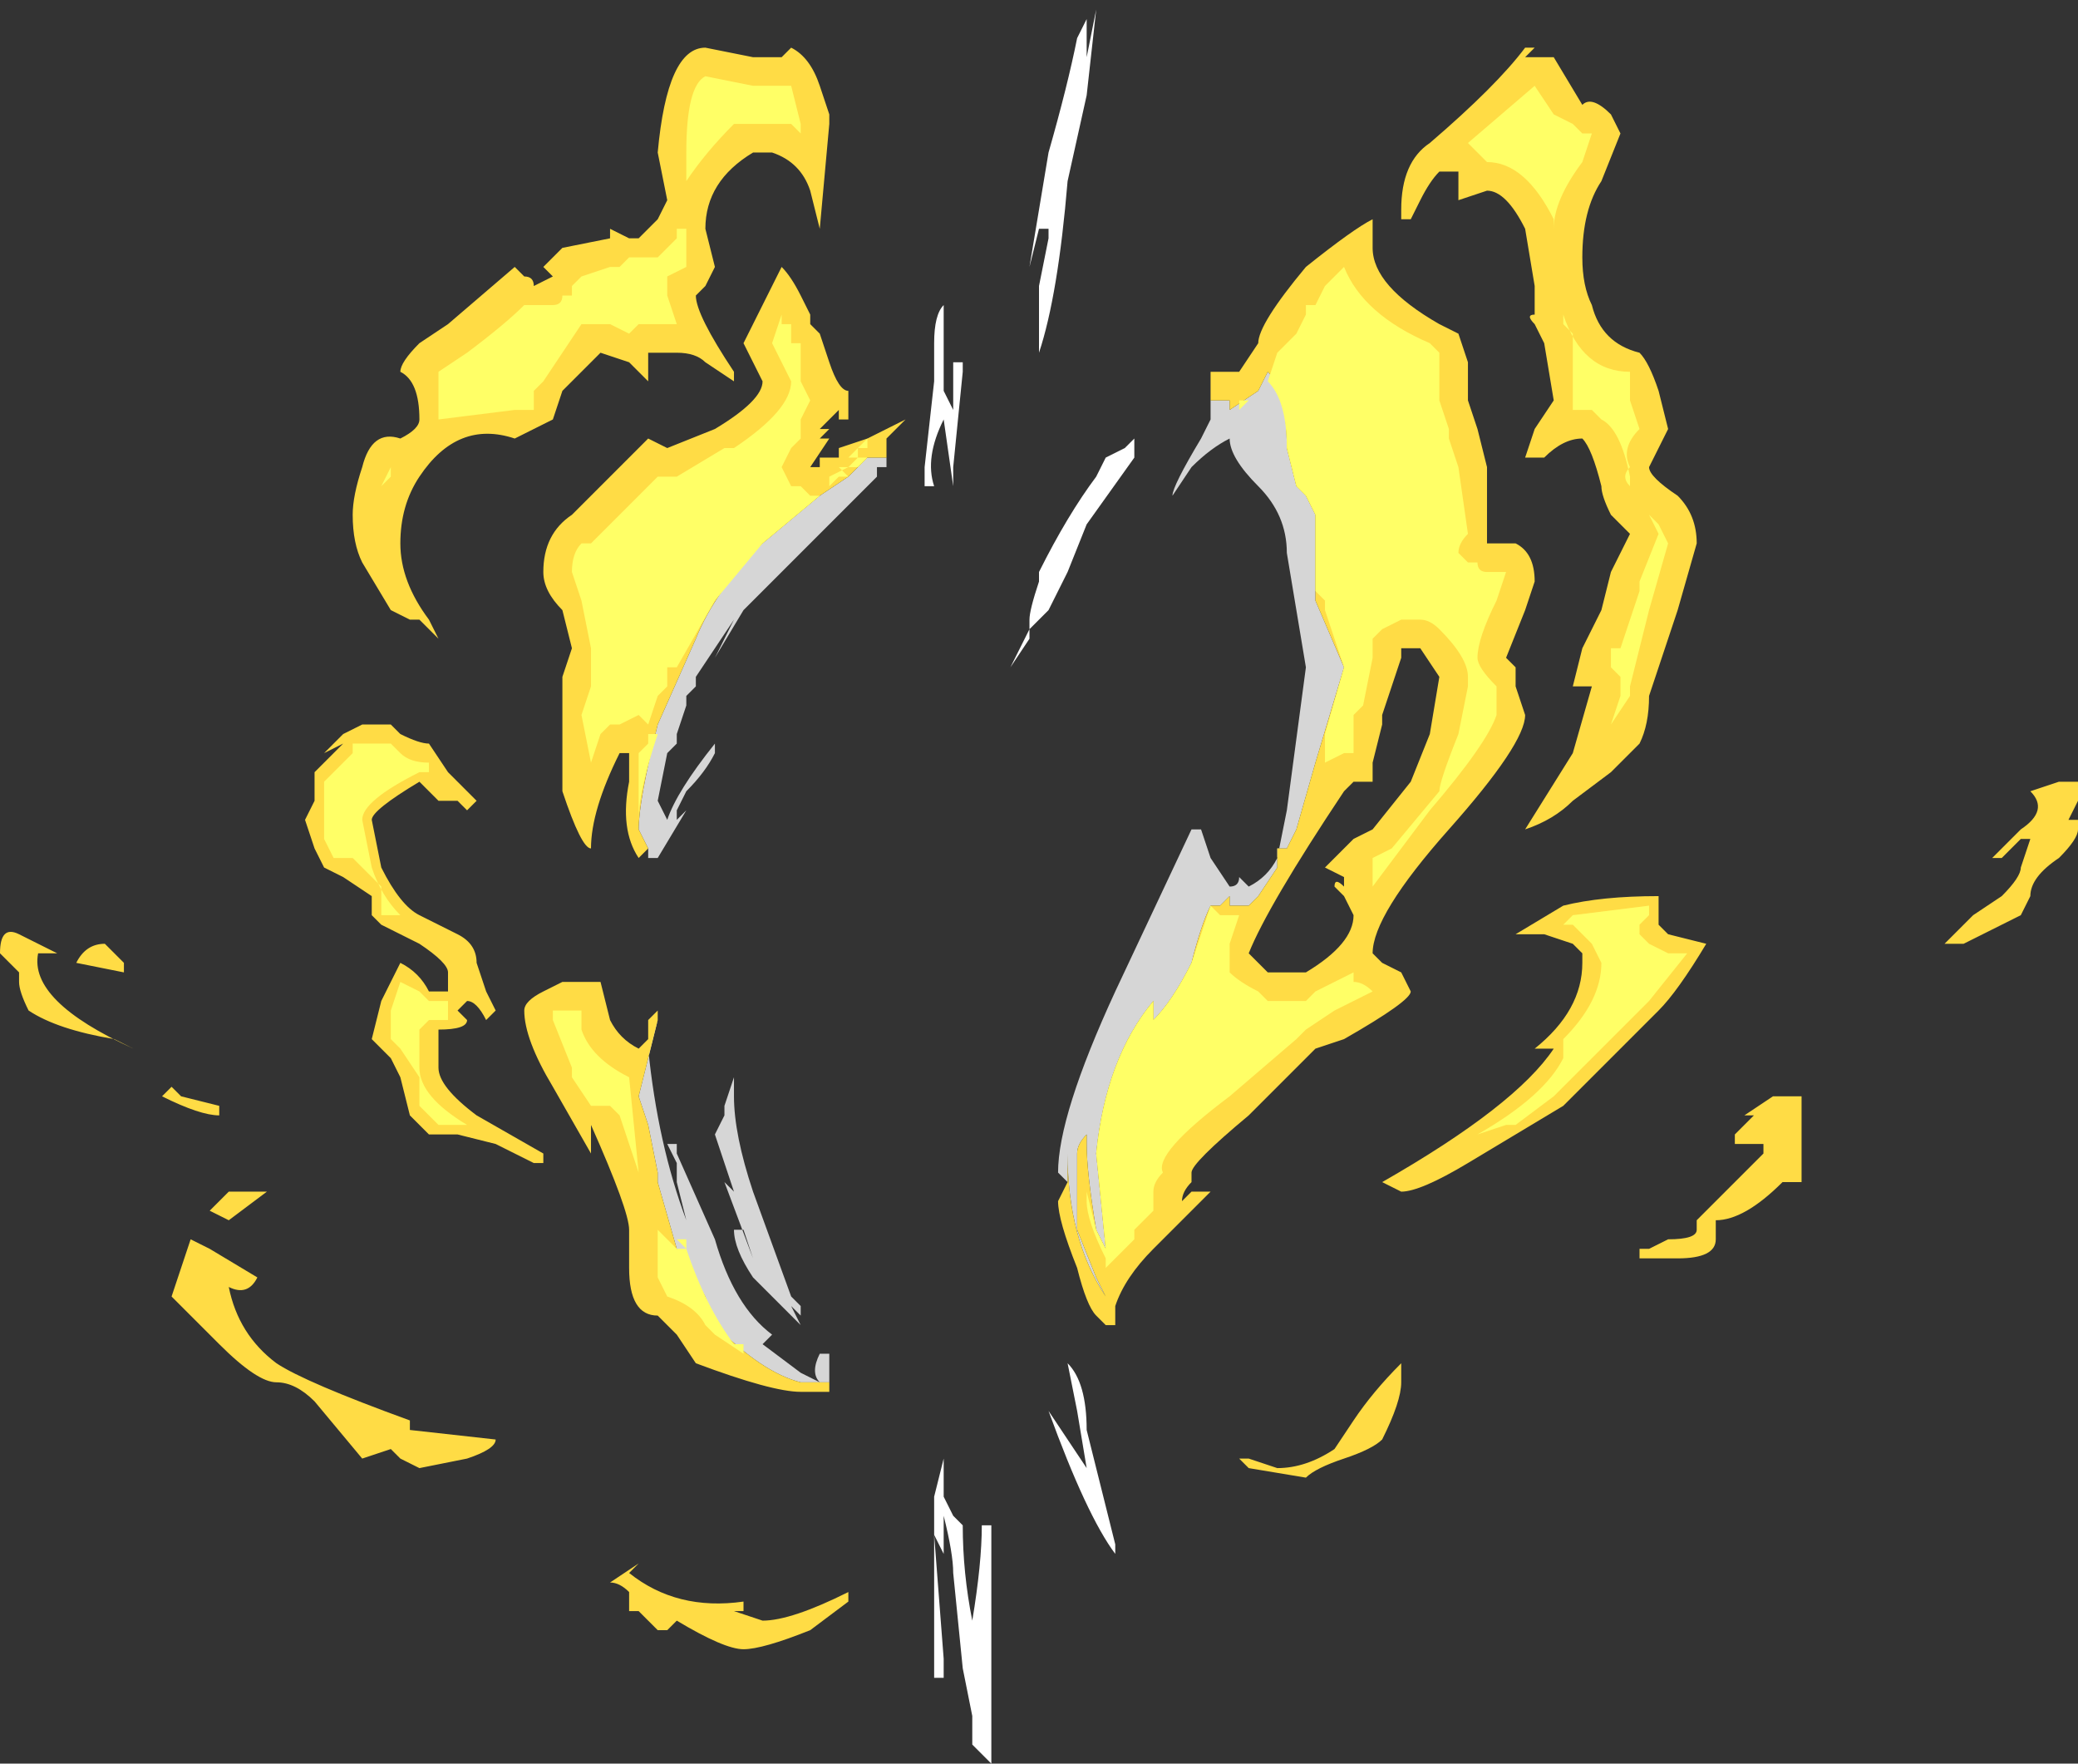 <?xml version="1.0" encoding="UTF-8" standalone="no"?>
<svg xmlns:ffdec="https://www.free-decompiler.com/flash" xmlns:xlink="http://www.w3.org/1999/xlink" ffdec:objectType="shape" height="9.25px" width="10.9px" xmlns="http://www.w3.org/2000/svg">
  <rect width="100%" height="100%" fill="#333333" stroke="none"/>
  <g transform="matrix(1.0, 0.0, 0.0, 1.0, 5.25, 6.05)">
    <path d="M0.5 -6.0 L0.45 -5.55 0.35 -5.1 Q0.3 -4.5 0.2 -4.2 L0.2 -4.55 0.25 -4.8 0.25 -4.85 0.2 -4.85 0.15 -4.65 0.25 -5.25 Q0.35 -5.6 0.4 -5.85 L0.45 -5.95 0.45 -5.75 0.5 -6.0 M0.7 -3.7 L0.7 -3.65 0.45 -3.3 0.35 -3.05 0.25 -2.85 0.15 -2.75 0.15 -2.7 0.05 -2.55 0.15 -2.75 0.15 -2.8 Q0.15 -2.85 0.2 -3.0 L0.2 -3.05 Q0.35 -3.35 0.5 -3.55 L0.55 -3.65 0.65 -3.7 0.7 -3.75 0.7 -3.7 M0.35 1.1 Q0.45 1.2 0.45 1.45 L0.6 2.05 0.6 2.1 Q0.45 1.9 0.25 1.35 L0.45 1.65 0.4 1.35 0.35 1.1 M-0.2 -4.15 L-0.2 -4.1 -0.25 -3.6 -0.25 -3.5 -0.3 -3.85 Q-0.4 -3.65 -0.35 -3.5 L-0.4 -3.5 -0.4 -3.6 -0.35 -4.05 -0.35 -4.25 Q-0.35 -4.4 -0.3 -4.45 L-0.3 -4.0 -0.25 -3.9 -0.25 -3.95 Q-0.25 -4.05 -0.25 -4.15 L-0.2 -4.15 M-0.05 1.95 L-0.05 3.2 -0.15 3.1 -0.15 2.95 -0.2 2.7 -0.25 2.2 Q-0.25 2.1 -0.3 1.9 L-0.3 2.1 -0.35 2.0 -0.3 2.65 -0.3 2.75 -0.35 2.75 -0.35 1.8 -0.3 1.6 -0.3 1.8 -0.25 1.9 -0.2 1.95 Q-0.2 2.2 -0.15 2.45 -0.1 2.15 -0.1 1.95 L-0.05 1.95" fill="#ffffff" fill-rule="evenodd" stroke="none"/>
    <path d="M1.1 -3.95 L1.2 -3.95 1.2 -3.9 1.35 -4.0 1.4 -4.1 Q1.5 -4.0 1.5 -3.7 L1.55 -3.5 1.6 -3.45 1.65 -3.35 1.65 -2.9 1.8 -2.55 1.65 -2.05 1.55 -1.7 1.5 -1.6 1.45 -1.6 1.45 -1.5 1.35 -1.35 1.3 -1.3 1.2 -1.3 1.2 -1.35 1.15 -1.3 1.1 -1.3 Q1.05 -1.2 1.0 -1.0 0.9 -0.8 0.8 -0.7 0.8 -0.75 0.8 -0.8 0.55 -0.5 0.5 0.0 L0.55 0.5 0.5 0.4 Q0.45 0.1 0.45 -0.05 L0.45 -0.1 Q0.4 -0.05 0.4 0.0 L0.4 0.4 0.5 0.65 0.55 0.75 Q0.35 0.45 0.35 0.0 L0.35 0.15 0.3 0.1 Q0.3 -0.2 0.6 -0.85 L1.0 -1.7 1.05 -1.7 1.1 -1.55 1.2 -1.4 Q1.25 -1.4 1.25 -1.45 L1.3 -1.4 Q1.4 -1.45 1.45 -1.55 L1.5 -1.8 1.6 -2.55 1.5 -3.15 Q1.5 -3.35 1.35 -3.5 1.2 -3.65 1.2 -3.75 1.1 -3.7 1.0 -3.6 L0.9 -3.45 Q0.9 -3.5 1.05 -3.75 L1.1 -3.85 1.1 -3.95 M-0.6 -3.65 L-0.6 -3.6 -0.65 -3.6 -0.65 -3.55 -0.8 -3.4 -1.35 -2.85 -1.5 -2.6 -1.4 -2.8 -1.6 -2.5 -1.6 -2.45 -1.65 -2.4 -1.65 -2.35 -1.7 -2.2 -1.7 -2.15 -1.75 -2.1 -1.8 -1.85 -1.75 -1.75 Q-1.7 -1.9 -1.5 -2.15 L-1.5 -2.1 Q-1.55 -2.0 -1.65 -1.9 L-1.7 -1.8 -1.7 -1.75 -1.65 -1.8 -1.8 -1.55 -1.85 -1.55 -1.85 -1.6 -1.9 -1.7 Q-1.9 -1.85 -1.8 -2.25 L-1.6 -2.7 Q-1.5 -2.95 -1.25 -3.2 L-0.95 -3.45 -0.8 -3.55 -0.7 -3.65 -0.6 -3.65 M-1.8 -0.7 L-1.85 -0.55 Q-1.8 -0.05 -1.65 0.35 L-1.7 0.15 -1.7 0.05 -1.75 -0.05 -1.7 -0.05 -1.7 0.0 -1.5 0.45 Q-1.4 0.8 -1.2 0.95 L-1.25 1.0 -1.05 1.15 -0.95 1.2 Q-1.0 1.15 -0.95 1.05 L-0.9 1.05 -0.9 1.2 -1.05 1.2 Q-1.25 1.15 -1.5 0.9 L-1.55 0.75 -1.7 0.5 -1.8 0.15 -1.8 0.1 -1.85 -0.15 -1.9 -0.3 -1.8 -0.7 M-1.45 -0.2 L-1.45 -0.25 -1.4 -0.4 -1.4 -0.3 Q-1.4 -0.1 -1.3 0.2 L-1.1 0.75 -1.05 0.8 -1.05 0.85 -1.1 0.8 -1.05 0.9 -1.3 0.65 Q-1.4 0.5 -1.4 0.4 L-1.35 0.4 -1.3 0.55 -1.45 0.15 -1.4 0.2 -1.5 -0.1 -1.45 -0.2" fill="#ffffff" fill-opacity="0.8" fill-rule="evenodd" stroke="none"/>
    <path d="M3.05 -5.5 Q3.1 -5.55 3.2 -5.45 L3.25 -5.35 3.15 -5.1 Q3.05 -4.95 3.05 -4.7 3.05 -4.55 3.1 -4.45 3.15 -4.25 3.35 -4.2 3.4 -4.15 3.45 -4.0 L3.5 -3.8 3.4 -3.6 Q3.4 -3.55 3.55 -3.45 3.65 -3.35 3.65 -3.2 L3.55 -2.85 3.4 -2.4 Q3.4 -2.25 3.35 -2.15 L3.2 -2.0 3.0 -1.85 Q2.9 -1.75 2.75 -1.7 L3.0 -2.1 3.1 -2.45 3.0 -2.45 3.05 -2.65 3.15 -2.85 3.2 -3.05 3.3 -3.25 3.2 -3.35 Q3.15 -3.45 3.15 -3.5 3.1 -3.7 3.05 -3.75 2.95 -3.75 2.85 -3.65 L2.75 -3.65 2.8 -3.8 2.9 -3.95 2.85 -4.25 2.8 -4.35 Q2.75 -4.4 2.8 -4.4 L2.8 -4.55 2.75 -4.85 Q2.65 -5.05 2.55 -5.05 L2.4 -5.0 2.4 -5.15 2.3 -5.15 Q2.25 -5.1 2.2 -5.0 L2.15 -4.9 2.1 -4.9 2.1 -4.95 Q2.1 -5.2 2.25 -5.3 2.6 -5.6 2.75 -5.8 L2.8 -5.8 2.75 -5.75 2.9 -5.75 3.05 -5.5 M1.1 -3.95 L1.1 -4.1 1.25 -4.1 1.35 -4.25 Q1.35 -4.35 1.6 -4.65 1.85 -4.85 1.95 -4.9 L1.95 -4.75 Q1.95 -4.55 2.3 -4.35 L2.4 -4.3 2.45 -4.15 2.45 -3.95 2.5 -3.8 2.55 -3.6 2.55 -3.2 2.7 -3.2 Q2.8 -3.15 2.8 -3.0 L2.75 -2.85 2.65 -2.6 2.7 -2.55 2.7 -2.45 2.75 -2.3 Q2.75 -2.15 2.35 -1.7 1.95 -1.25 1.95 -1.05 L2.0 -1.0 2.1 -0.95 2.15 -0.85 Q2.15 -0.8 1.8 -0.6 L1.65 -0.55 1.3 -0.2 Q1.0 0.05 1.0 0.1 L1.0 0.15 1.0 0.15 Q0.95 0.2 0.95 0.25 L1.0 0.2 1.1 0.2 0.8 0.5 Q0.65 0.65 0.6 0.8 L0.6 0.9 0.55 0.9 0.5 0.85 Q0.45 0.8 0.4 0.6 0.3 0.35 0.3 0.25 L0.35 0.15 0.35 0.0 Q0.35 0.45 0.55 0.75 L0.5 0.65 0.4 0.4 0.4 0.0 Q0.4 -0.05 0.45 -0.1 L0.45 -0.05 Q0.45 0.1 0.5 0.4 L0.55 0.5 0.5 0.0 Q0.55 -0.5 0.8 -0.8 0.8 -0.75 0.8 -0.7 0.9 -0.8 1.0 -1.0 1.05 -1.2 1.1 -1.3 L1.15 -1.3 1.2 -1.35 1.2 -1.3 1.3 -1.3 1.35 -1.35 1.45 -1.5 1.45 -1.6 1.5 -1.6 1.55 -1.7 1.65 -2.05 1.8 -2.55 1.65 -2.9 1.65 -3.35 1.6 -3.45 1.55 -3.5 1.5 -3.7 Q1.5 -4.0 1.4 -4.1 L1.35 -4.0 1.2 -3.9 1.2 -3.95 1.1 -3.95 M1.5 -4.4 L1.5 -4.4 M2.1 -2.6 L2.0 -2.3 2.0 -2.25 1.95 -2.05 1.95 -1.95 1.85 -1.95 1.8 -1.9 Q1.4 -1.3 1.3 -1.05 L1.4 -0.95 1.6 -0.95 Q1.85 -1.1 1.85 -1.25 L1.8 -1.35 1.75 -1.4 Q1.75 -1.45 1.8 -1.4 L1.8 -1.45 1.7 -1.5 1.85 -1.65 1.95 -1.7 2.15 -1.95 2.25 -2.2 2.3 -2.5 2.2 -2.65 2.1 -2.65 2.1 -2.6 M2.7 -1.15 L2.95 -1.3 Q3.15 -1.35 3.45 -1.35 L3.45 -1.2 3.5 -1.15 3.7 -1.1 Q3.55 -0.85 3.45 -0.75 L2.95 -0.25 2.45 0.05 Q2.2 0.2 2.1 0.2 L2.0 0.15 Q2.7 -0.25 2.9 -0.55 L2.8 -0.55 Q3.05 -0.75 3.05 -1.0 L3.05 -1.05 3.0 -1.1 2.85 -1.15 2.7 -1.15 M5.55 -1.95 L5.65 -1.95 5.65 -1.85 5.6 -1.75 5.65 -1.75 5.65 -1.7 Q5.65 -1.65 5.55 -1.55 5.4 -1.45 5.4 -1.35 L5.35 -1.25 5.05 -1.1 4.95 -1.1 5.1 -1.25 5.25 -1.35 Q5.35 -1.45 5.35 -1.5 L5.4 -1.65 5.35 -1.65 5.25 -1.55 5.2 -1.55 5.35 -1.7 Q5.5 -1.8 5.4 -1.9 L5.55 -1.95 M3.85 -0.05 L3.85 -0.1 3.95 -0.2 3.9 -0.2 4.05 -0.3 4.2 -0.3 4.2 0.15 4.1 0.15 Q3.9 0.35 3.75 0.35 L3.75 0.45 Q3.75 0.55 3.55 0.55 L3.35 0.55 3.35 0.5 3.4 0.5 3.5 0.45 Q3.65 0.45 3.65 0.4 L3.65 0.35 Q3.7 0.3 3.75 0.25 L4.0 0.0 4.0 -0.05 3.85 -0.05 M2.1 1.2 Q2.1 1.3 2.0 1.5 1.95 1.55 1.8 1.6 1.65 1.65 1.6 1.7 L1.3 1.65 1.25 1.6 1.3 1.6 1.45 1.65 Q1.6 1.65 1.75 1.55 L1.85 1.4 Q1.95 1.25 2.1 1.1 L2.1 1.2 M-1.15 -5.75 L-1.1 -5.8 Q-1.0 -5.75 -0.95 -5.6 L-0.9 -5.45 -0.9 -5.4 -0.95 -4.85 -1.0 -5.05 Q-1.05 -5.2 -1.2 -5.25 L-1.3 -5.25 Q-1.55 -5.1 -1.55 -4.85 L-1.5 -4.65 -1.55 -4.55 -1.6 -4.5 Q-1.6 -4.4 -1.4 -4.1 L-1.4 -4.05 -1.55 -4.15 Q-1.6 -4.2 -1.7 -4.2 L-1.85 -4.2 -1.85 -4.05 -1.95 -4.15 -2.1 -4.2 -2.3 -4.0 -2.35 -3.85 -2.55 -3.75 Q-2.85 -3.85 -3.05 -3.55 -3.15 -3.4 -3.15 -3.2 -3.15 -3.0 -3.0 -2.8 L-2.95 -2.7 -3.05 -2.8 -3.1 -2.8 -3.2 -2.85 -3.35 -3.1 Q-3.4 -3.2 -3.4 -3.35 -3.4 -3.45 -3.35 -3.6 -3.3 -3.8 -3.15 -3.75 -3.05 -3.8 -3.05 -3.85 -3.05 -4.05 -3.15 -4.1 -3.15 -4.15 -3.05 -4.25 L-2.9 -4.35 -2.55 -4.65 -2.5 -4.6 Q-2.45 -4.6 -2.45 -4.55 L-2.35 -4.6 -2.4 -4.65 -2.3 -4.75 -2.05 -4.8 -2.05 -4.85 -1.95 -4.8 -1.9 -4.8 -1.8 -4.9 -1.75 -5.0 -1.8 -5.25 Q-1.75 -5.8 -1.55 -5.8 L-1.3 -5.75 -1.15 -5.75 M-1.85 -1.6 L-1.9 -1.55 Q-2.0 -1.7 -1.95 -1.95 L-1.95 -2.1 -2.0 -2.1 Q-2.15 -1.8 -2.15 -1.6 -2.2 -1.6 -2.3 -1.9 L-2.3 -2.5 -2.25 -2.65 -2.3 -2.85 Q-2.4 -2.95 -2.4 -3.05 -2.4 -3.25 -2.25 -3.35 L-1.85 -3.75 -1.75 -3.7 -1.5 -3.8 Q-1.25 -3.95 -1.25 -4.05 L-1.35 -4.25 -1.15 -4.65 Q-1.1 -4.6 -1.05 -4.5 L-1.0 -4.4 -1.0 -4.35 -0.95 -4.3 -0.9 -4.15 Q-0.85 -4.0 -0.8 -4.0 L-0.8 -3.85 -0.85 -3.85 -0.85 -3.9 -0.95 -3.8 -0.9 -3.8 -0.95 -3.75 -0.9 -3.75 -1.0 -3.6 -0.95 -3.6 -0.95 -3.65 -0.85 -3.65 -0.85 -3.7 -0.7 -3.75 -0.5 -3.85 -0.6 -3.75 -0.6 -3.65 -0.7 -3.65 -0.8 -3.55 -0.95 -3.45 -1.25 -3.2 Q-1.5 -2.95 -1.6 -2.7 L-1.8 -2.25 Q-1.9 -1.85 -1.9 -1.7 L-1.85 -1.6 M-0.75 -3.7 L-0.75 -3.7 M-3.25 -2.25 L-3.2 -2.25 -3.15 -2.2 Q-3.05 -2.15 -3.0 -2.15 L-2.9 -2.0 -2.75 -1.85 -2.8 -1.8 -2.85 -1.85 -2.95 -1.85 -3.05 -1.95 Q-3.3 -1.8 -3.3 -1.75 L-3.25 -1.5 Q-3.15 -1.3 -3.05 -1.25 L-2.85 -1.15 Q-2.75 -1.1 -2.75 -1.0 L-2.7 -0.85 -2.65 -0.75 -2.7 -0.7 Q-2.75 -0.8 -2.8 -0.8 L-2.85 -0.75 -2.8 -0.7 Q-2.8 -0.65 -2.95 -0.65 L-2.95 -0.45 Q-2.95 -0.35 -2.75 -0.2 L-2.4 0.0 -2.4 0.05 -2.45 0.05 -2.65 -0.05 -2.85 -0.1 -3.0 -0.1 -3.1 -0.2 -3.15 -0.4 -3.2 -0.5 -3.3 -0.6 -3.25 -0.8 -3.15 -1.0 Q-3.05 -0.95 -3.0 -0.85 L-2.9 -0.85 -2.9 -0.95 Q-2.9 -1.0 -3.05 -1.1 -3.15 -1.15 -3.25 -1.2 L-3.3 -1.25 -3.3 -1.35 -3.45 -1.45 -3.55 -1.5 -3.6 -1.6 -3.65 -1.75 -3.6 -1.85 -3.6 -2.0 -3.45 -2.15 -3.55 -2.1 -3.45 -2.2 -3.35 -2.25 -3.25 -2.25 M-4.95 -1.05 L-5.05 -1.05 Q-5.1 -0.8 -4.55 -0.55 L-4.65 -0.6 Q-4.95 -0.65 -5.1 -0.75 -5.15 -0.85 -5.15 -0.9 L-5.15 -0.95 -5.25 -1.05 Q-5.25 -1.2 -5.15 -1.15 L-4.95 -1.05 M-4.6 -1.0 L-4.6 -0.95 -4.85 -1.0 Q-4.8 -1.1 -4.7 -1.1 L-4.6 -1.0 M-4.3 -0.3 L-4.1 -0.25 -4.1 -0.2 Q-4.2 -0.2 -4.4 -0.3 L-4.35 -0.35 -4.3 -0.3 M-0.9 1.2 L-0.9 1.25 -1.05 1.25 Q-1.2 1.25 -1.6 1.1 L-1.7 0.95 -1.8 0.85 Q-1.95 0.85 -1.95 0.6 L-1.95 0.4 Q-1.95 0.3 -2.15 -0.15 L-2.15 0.0 -2.35 -0.35 Q-2.5 -0.6 -2.5 -0.75 -2.5 -0.8 -2.4 -0.85 L-2.3 -0.9 -2.1 -0.9 -2.05 -0.7 Q-2.0 -0.6 -1.9 -0.55 L-1.85 -0.6 -1.85 -0.7 -1.8 -0.75 -1.8 -0.7 -1.9 -0.3 -1.85 -0.15 -1.8 0.1 -1.8 0.15 -1.7 0.5 -1.55 0.75 -1.5 0.9 Q-1.25 1.15 -1.05 1.2 L-0.9 1.2 M-2.65 1.5 Q-2.65 1.55 -2.8 1.6 L-3.05 1.65 -3.15 1.6 -3.2 1.55 -3.35 1.6 -3.6 1.3 Q-3.7 1.2 -3.8 1.2 -3.9 1.2 -4.1 1.0 L-4.35 0.75 -4.25 0.45 -4.15 0.5 -3.9 0.65 Q-3.95 0.75 -4.05 0.7 -4.0 0.95 -3.8 1.1 -3.65 1.2 -3.1 1.4 L-3.1 1.45 -2.65 1.5 M-1.95 2.2 Q-1.7 2.4 -1.35 2.35 L-1.35 2.4 -1.4 2.4 -1.25 2.45 Q-1.1 2.45 -0.8 2.3 L-0.8 2.35 -1.0 2.5 Q-1.25 2.6 -1.35 2.6 -1.45 2.6 -1.7 2.45 L-1.75 2.5 -1.8 2.5 -1.9 2.4 -1.95 2.4 -1.95 2.3 Q-2.0 2.25 -2.05 2.25 L-1.9 2.15 -1.95 2.2 M-3.8 0.2 L-3.85 0.2 -4.05 0.35 -4.15 0.3 -4.05 0.2 -3.8 0.2" fill="#ffdc45" fill-rule="evenodd" stroke="none"/>
    <path d="M3.1 -5.35 L3.05 -5.2 Q2.9 -5.0 2.9 -4.85 L2.9 -4.9 Q2.75 -5.2 2.55 -5.2 L2.45 -5.3 2.8 -5.6 2.9 -5.45 3.0 -5.4 3.05 -5.35 3.1 -5.35 M2.95 -4.45 L2.95 -4.4 Q3.05 -4.1 3.3 -4.1 L3.3 -3.95 3.35 -3.8 Q3.25 -3.7 3.3 -3.6 3.25 -3.55 3.3 -3.5 L3.3 -3.55 Q3.25 -3.8 3.15 -3.85 L3.1 -3.9 3.0 -3.9 3.0 -3.95 Q3.0 -4.2 3.0 -4.3 L2.95 -4.35 2.95 -4.45 M1.25 -3.95 L1.3 -3.95 1.25 -3.9 1.25 -3.95 M1.6 -4.45 L1.65 -4.45 1.7 -4.55 1.8 -4.65 Q1.9 -4.4 2.25 -4.25 L2.3 -4.2 2.3 -3.95 2.35 -3.8 2.35 -3.75 2.4 -3.6 2.45 -3.25 Q2.4 -3.2 2.4 -3.15 L2.45 -3.1 2.5 -3.1 Q2.5 -3.05 2.55 -3.05 L2.65 -3.05 2.6 -2.9 Q2.5 -2.7 2.5 -2.6 2.5 -2.55 2.6 -2.45 L2.6 -2.3 Q2.55 -2.15 2.25 -1.8 L1.95 -1.4 1.95 -1.55 2.05 -1.6 2.3 -1.9 Q2.3 -1.95 2.4 -2.2 L2.45 -2.45 2.45 -2.5 Q2.45 -2.6 2.3 -2.75 2.25 -2.8 2.2 -2.8 L2.1 -2.8 2.0 -2.75 1.95 -2.7 1.95 -2.6 1.9 -2.35 1.85 -2.3 1.85 -2.1 1.8 -2.1 1.7 -2.05 1.7 -2.2 1.8 -2.55 1.7 -2.85 1.7 -2.9 1.65 -2.95 1.65 -3.35 1.6 -3.45 1.55 -3.5 1.5 -3.7 Q1.5 -3.95 1.4 -4.05 L1.45 -4.2 1.55 -4.3 1.6 -4.4 1.6 -4.45 M1.25 -1.25 L1.2 -1.1 1.2 -0.95 Q1.25 -0.9 1.35 -0.85 L1.4 -0.8 1.6 -0.8 1.65 -0.85 Q1.75 -0.9 1.85 -0.95 L1.85 -0.9 Q1.9 -0.9 1.95 -0.85 L1.75 -0.75 1.6 -0.65 1.55 -0.6 1.2 -0.3 Q0.8 0.0 0.85 0.1 0.8 0.15 0.8 0.2 L0.8 0.3 0.7 0.4 0.7 0.45 0.55 0.6 0.55 0.55 Q0.45 0.35 0.45 0.25 L0.45 0.2 0.5 0.4 0.55 0.5 0.5 0.0 Q0.55 -0.5 0.8 -0.8 0.8 -0.75 0.8 -0.7 0.9 -0.8 1.0 -1.0 L1.1 -1.3 1.15 -1.25 1.25 -1.25 M2.65 -0.15 L2.5 -0.1 Q2.85 -0.3 2.95 -0.5 L2.95 -0.6 Q3.15 -0.8 3.15 -1.0 L3.1 -1.1 3.0 -1.2 2.95 -1.2 3.0 -1.25 3.4 -1.3 3.4 -1.25 3.35 -1.2 3.35 -1.15 3.4 -1.1 3.5 -1.05 3.6 -1.05 3.4 -0.8 2.9 -0.3 2.7 -0.15 2.65 -0.15 M3.45 -3.25 L3.4 -3.35 3.45 -3.3 3.5 -3.2 3.4 -2.85 3.3 -2.45 3.3 -2.4 3.2 -2.25 3.25 -2.4 3.25 -2.5 3.2 -2.55 3.2 -2.65 3.25 -2.65 3.35 -2.95 3.35 -3.0 3.45 -3.25 M-1.15 -5.6 L-1.1 -5.6 -1.05 -5.4 -1.05 -5.35 -1.1 -5.4 -1.4 -5.4 Q-1.55 -5.25 -1.65 -5.1 L-1.65 -5.25 Q-1.65 -5.6 -1.55 -5.65 L-1.3 -5.6 -1.15 -5.6 M-1.95 -4.7 L-1.8 -4.7 -1.7 -4.8 -1.7 -4.85 -1.65 -4.85 -1.65 -4.65 -1.75 -4.6 -1.75 -4.5 -1.7 -4.35 -1.9 -4.35 -1.95 -4.3 -2.05 -4.35 -2.2 -4.35 -2.4 -4.05 -2.45 -4.0 -2.45 -3.9 -2.55 -3.9 -2.95 -3.85 Q-2.95 -4.05 -2.95 -4.1 L-2.8 -4.2 Q-2.6 -4.35 -2.5 -4.45 L-2.35 -4.45 Q-2.3 -4.45 -2.3 -4.5 L-2.25 -4.5 -2.25 -4.55 -2.2 -4.6 -2.05 -4.65 -2.0 -4.65 -1.95 -4.7 M-1.7 -3.55 L-1.45 -3.7 -1.4 -3.7 Q-1.1 -3.9 -1.1 -4.05 L-1.2 -4.25 -1.15 -4.4 -1.15 -4.35 -1.1 -4.35 -1.1 -4.25 -1.05 -4.25 -1.05 -4.05 -1.0 -3.95 -1.05 -3.85 -1.05 -3.75 -1.1 -3.7 -1.15 -3.6 -1.1 -3.5 -1.05 -3.5 -1.0 -3.45 -0.95 -3.45 -1.25 -3.2 -1.5 -2.9 -1.7 -2.55 -1.75 -2.55 -1.75 -2.45 -1.8 -2.4 -1.85 -2.25 -1.9 -2.3 -2.0 -2.25 -2.05 -2.25 -2.1 -2.2 -2.15 -2.05 -2.2 -2.3 -2.15 -2.45 -2.15 -2.65 -2.2 -2.9 -2.25 -3.05 Q-2.25 -3.15 -2.2 -3.2 L-2.15 -3.2 -1.8 -3.55 -1.7 -3.55 M-0.7 -3.7 L-0.75 -3.7 -0.7 -3.75 -0.7 -3.7 M-0.65 -3.65 L-0.65 -3.65 M-0.75 -3.65 L-0.7 -3.65 -0.75 -3.6 -0.85 -3.6 -0.8 -3.55 -0.85 -3.55 -0.9 -3.5 -0.9 -3.55 -0.8 -3.6 -0.75 -3.65 -0.8 -3.65 -0.75 -3.7 -0.75 -3.65 M-3.2 -3.55 L-3.2 -3.6 -3.25 -3.5 -3.2 -3.55 M-3.4 -2.15 L-3.2 -2.15 -3.15 -2.1 Q-3.1 -2.05 -3.0 -2.05 L-3.0 -2.0 -3.05 -2.0 Q-3.35 -1.85 -3.35 -1.75 L-3.3 -1.5 Q-3.25 -1.35 -3.15 -1.25 L-3.25 -1.25 -3.25 -1.4 -3.4 -1.55 -3.5 -1.55 -3.55 -1.65 -3.55 -1.95 -3.4 -2.1 -3.4 -2.15 M-2.9 -0.8 L-2.9 -0.7 -3.0 -0.7 -3.05 -0.65 -3.05 -0.45 Q-3.05 -0.3 -2.8 -0.15 L-2.95 -0.15 -3.05 -0.25 -3.05 -0.4 -3.15 -0.55 -3.2 -0.6 -3.2 -0.75 -3.15 -0.9 -3.05 -0.85 -3.0 -0.8 -2.9 -0.8 M-1.9 -2.1 L-1.85 -2.15 -1.85 -2.2 -1.8 -2.2 Q-1.9 -1.9 -1.9 -1.75 L-1.9 -2.1 -1.9 -2.1 M-2.3 -0.75 L-2.2 -0.75 -2.2 -0.65 Q-2.15 -0.5 -1.95 -0.4 L-1.9 0.1 -2.0 -0.2 -2.05 -0.25 -2.15 -0.25 -2.25 -0.4 -2.25 -0.45 -2.35 -0.7 -2.35 -0.75 -2.3 -0.75 M-1.35 1.0 L-1.35 1.05 -1.5 0.95 -1.55 0.9 Q-1.6 0.8 -1.75 0.75 L-1.8 0.65 -1.8 0.4 -1.7 0.5 -1.65 0.5 Q-1.55 0.8 -1.4 1.0 L-1.35 1.0 M-1.65 0.5 L-1.7 0.45 -1.65 0.45 -1.65 0.5" fill="#ffff66" fill-rule="evenodd" stroke="none"/>
  </g>
</svg>
